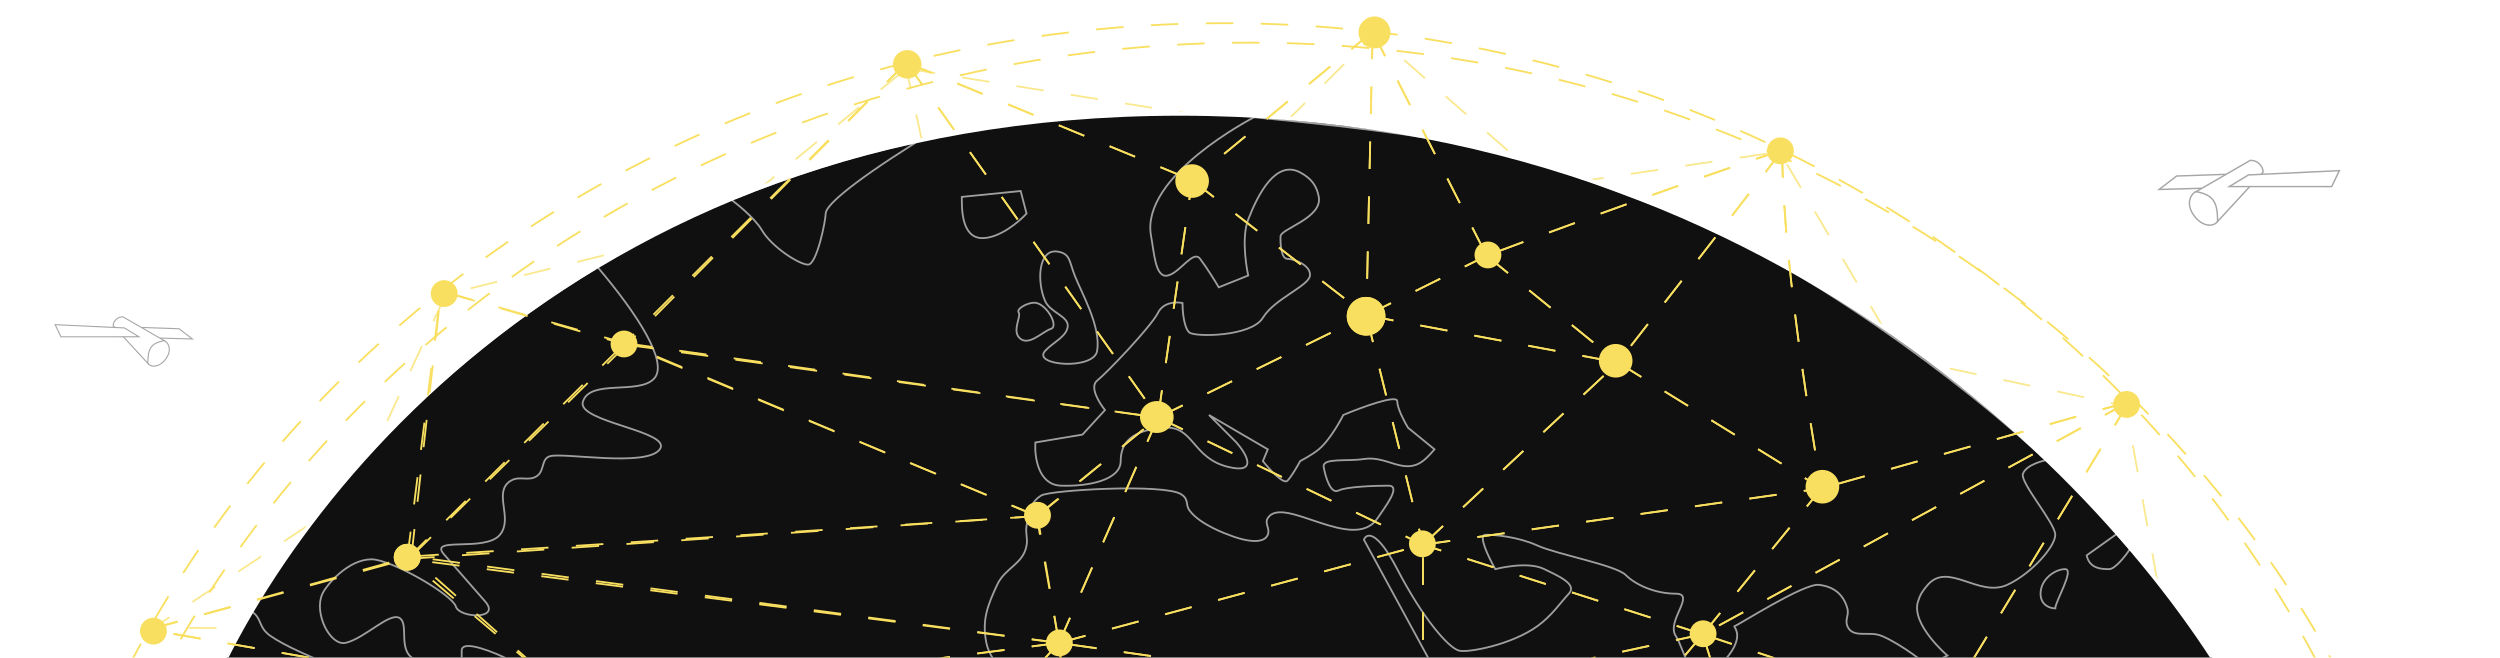 <svg width="1365" height="359" viewBox="0 0 1365 359" fill="none" xmlns="http://www.w3.org/2000/svg">
<path opacity="0.7" d="M387.977 124.995L243.438 160.756L192.506 270.79L83.758 342.771L1183.17 346.439L1160.68 221.733L1038.17 195.6L971.637 82.815L845.452 101.612L750.47 18.628L698.62 69.977L494.889 37.425M387.977 124.995L509.114 103.446L494.889 37.425M387.977 124.995L494.889 37.425" stroke="#F9DF5F" stroke-dasharray="15 15"/>
<path d="M644.139 62.183C308.043 62.183 145.194 287.754 105.781 400.539H1231.8C1175.96 287.754 980.235 62.183 644.139 62.183Z" fill="#101010" stroke="white" stroke-width="2"/>
<g opacity="0.6">
<path d="M137.585 332.629L136.984 333.553C143.408 337.554 140.655 342.312 147.67 347.205C163.708 358.391 207.104 372.761 236.018 384.735C237.268 377.944 237.41 363.611 227.987 360.609C216.207 356.856 223.703 341.307 218.349 337.554C212.994 333.801 199.608 348.277 188.899 350.958C180.332 353.103 171.121 334.662 176.049 324.151C178.281 319.389 190.05 305.386 202.821 305.386C213.613 305.386 246.958 324.687 248.869 331.121C250.78 337.554 273.715 338.49 264.932 328.44L242.444 302.705C233.661 292.655 264.88 301.684 272.964 291.982C280.483 282.957 268.835 268.633 278.854 262.494C283.749 259.495 288.635 263.144 293.311 259.813C297.378 256.916 295.473 250.478 300.272 249.091C307.677 246.949 353.104 255.202 360.241 245.338C367.379 235.473 315.019 230.444 318.231 219.441C321.954 206.686 348.974 215.827 357.233 206.603C365.034 197.892 348.146 171.598 326.299 145.863C215.08 213.496 164.772 290.835 137.585 332.629Z" stroke="white"/>
<path d="M278.854 384.735L287.956 399.211L405.219 406.181L312.051 360.609L278.854 384.735Z" stroke="white"/>
<path d="M252.082 371.331V355.247C252.082 348.813 269.93 356.141 278.854 360.609V371.331H252.082Z" stroke="white"/>
<path d="M500.16 77.73C455.515 86.3 404.859 106.869 399.278 109.011C400.884 110.262 411.737 118.432 416.02 125.723C421.375 134.838 436.367 144.488 441.186 144.488C446.005 144.488 450.824 120.362 450.824 116.609C450.824 112.856 461.073 102.392 500.16 77.73Z" stroke="white"/>
<path d="M536.402 130.012C524.623 130.012 525.158 112.856 525.158 107.494L557.285 104.277L560.497 116.609C556.392 121.077 545.826 130.012 536.402 130.012Z" stroke="white"/>
<path d="M570.671 164.424C566.075 154.184 566.686 135.645 577.482 137.373C584.367 138.475 583.736 142.548 586.734 150.268C590.482 159.919 601.191 178.148 599.049 191.551C597.336 202.274 563.176 199.709 570.671 191.551C574.954 186.889 582.558 183.724 582.986 178.148C583.414 172.572 573.518 170.768 570.671 164.424Z" stroke="white"/>
<path d="M573.812 179.553C569.171 180.983 561.076 189.976 556.214 184.045C552.894 179.996 557.642 172.608 556.214 170.642C554.786 168.676 560.485 165.572 564.245 165.28C570.939 164.762 578.452 178.124 573.812 179.553Z" stroke="white"/>
<path d="M579.238 265.175C566.816 264.746 564.781 249.269 565.316 241.585L591.018 237.295L603.333 223.892C600.12 219.96 594.766 211.239 599.049 207.807C604.404 203.518 628.499 178.32 632.247 170.813C635.245 164.809 642.42 164.737 645.633 165.452C645.633 169.741 646.383 178.963 649.381 181.536C652.38 184.11 683.212 183.94 689.539 173.494C695.866 163.048 714.679 156.171 715.241 150.44C715.802 144.709 706.352 141.326 702.925 141.326C699.499 141.326 698.999 133.105 699.177 128.994C699.356 124.884 722.096 119.055 720.06 107.548C718.914 101.079 715.673 97.264 709.886 94.145C696.715 87.044 686.881 105.923 681.508 119.88C677.219 131.019 681.508 150.44 681.508 150.44L665.444 156.874C663.659 153.836 659.126 146.473 655.271 141.326C651.416 136.179 644.475 148.835 637.601 150.44C630.728 152.045 630.192 137.933 628.499 128.994C622.254 96.028 684.753 64.017 684.753 64.017C821.266 77.301 830.176 84.988 910.987 115.01C981.819 141.326 1073.85 210.352 1117.04 251.278C1117.04 251.278 1106.38 253.363 1104.51 258.741C1102.87 263.454 1122.18 285.666 1122.18 291.982C1122.18 298.299 1109.39 313.133 1095.94 319.325C1080.56 326.409 1063.69 306.556 1052.57 319.325C1049.86 322.44 1048.45 324.5 1047.22 328.44C1043.3 340.955 1063.28 357.928 1063.28 357.928L1052.57 363.289C1052.57 363.289 1038.18 351.672 1027.4 347.205C1020.37 344.29 1011.61 348.859 1008.66 341.844C1007.21 338.368 1009.69 335.82 1008.66 332.193C1006.52 324.617 1001.46 320.305 993.136 319.325C984.81 318.345 948.373 341.844 947.088 341.844C945.482 341.844 955.12 347.205 939.056 363.289C922.993 379.374 920.316 355.247 914.961 347.205C909.607 339.163 926.206 324.151 914.961 324.151C903.717 324.151 893.008 319.325 887.654 313.964C882.299 308.603 850.172 302.705 839.464 297.88C828.755 293.054 816.44 291.982 811.085 291.982C806.802 291.982 812.87 304.492 816.44 310.747C816.44 310.747 833.862 306.071 843.212 310.747C849.83 314.057 861.595 318.789 856.598 324.151C851.6 329.512 847.258 336.205 839.464 341.844C825.265 352.115 801.402 356.525 796.628 355.247C790.77 353.679 776.817 337.554 762.895 310.747C751.758 289.301 746.118 291.089 744.69 294.663L780.565 360.609L816.44 374.012L790.203 411.542L660.09 406.181L628.499 379.374L572.277 384.735C572.277 384.735 542.217 369.228 538.544 350.958C536.067 338.639 539.14 330.723 544.434 319.325C548.842 309.837 558.626 308.172 560.497 297.88C561.246 293.76 559.812 291.288 560.497 287.157C561.678 280.046 562.379 274.304 568.529 270.536C573.353 267.581 635.757 263.913 644.934 269.873C649.326 272.726 647.161 275.472 649.381 278.578C655.116 286.604 670.799 291.982 670.799 291.982C670.799 291.982 688.939 299.671 692.216 291.982C693.612 288.707 690.31 285.875 692.216 282.868C700.455 269.873 739.278 302.393 752.186 282.868C756.203 276.792 765.394 265.175 758.076 265.175C750.758 265.175 735.052 265.711 730.769 267.856C726.485 270 723.629 260.171 722.737 254.988C721.844 249.805 735.439 252.082 744.69 250.617C757.328 248.615 766.366 259.501 776.817 251.771C779.672 249.659 783.242 245.338 783.242 245.338L768.785 233.542C766.822 230.326 762.895 222.927 762.895 219.066C762.895 215.206 743.262 222.462 733.446 226.572C733.446 226.572 726.969 239.565 720.06 245.338C716.453 248.351 709.886 251.771 709.886 251.771C708.458 254.452 705.067 260.35 702.925 262.494C700.784 264.639 693.109 256.239 689.539 251.771L692.216 245.338L660.09 226.572L675.082 241.585C680.437 247.661 687.076 258.848 670.799 254.988C650.452 250.163 652.058 231.934 634.924 233.542C617.79 235.151 611.9 241.585 611.9 251.771C611.9 261.958 594.766 265.711 579.238 265.175Z" stroke="white"/>
<path d="M1024.73 384.735L1020.98 360.609C1031.51 375.799 1052.57 406.717 1052.57 408.862C1052.57 411.006 1031.51 404.394 1020.98 400.819L1008.66 388.488L1015.09 379.374L1024.73 384.735Z" stroke="white"/>
<path d="M1066.49 392.777V406.181H1109.86V384.735L1098.08 376.157L1066.49 392.777Z" stroke="white"/>
<path d="M1145.2 379.374C1140.38 379.374 1131.28 379.374 1122.18 374.012C1127.89 370.438 1140.49 363.289 1145.2 363.289C1151.09 363.289 1150.02 379.374 1145.2 379.374Z" stroke="white"/>
<path d="M1127.53 310.747C1132.89 310.747 1122.18 328.44 1122.18 332.193C1119.5 332.193 1114.15 330.584 1114.15 324.151C1114.15 316.109 1122.18 310.747 1127.53 310.747Z" stroke="white"/>
<path d="M1151.63 310.747C1147.88 310.747 1140.92 310.747 1139.31 303.241L1155.68 291.558L1162.98 299.7C1160.3 303.989 1154.63 310.747 1151.63 310.747Z" stroke="white"/>
</g>
<g filter="url(#filter0_f)">
<path d="M494.919 34.134L342.091 188.264M494.919 34.134L650.899 98.403M494.919 34.134L632.278 227.951M749.463 17.273L650.899 98.403M749.463 17.273L811.704 139.608M749.463 17.273L746.029 172.201M973.102 82.023C913.09 101.451 811.704 139.608 811.704 139.608M973.102 82.023C941.084 124.228 883.389 197.932 883.389 197.932M973.102 82.023C973.102 149.014 994.579 266.664 994.579 266.664M1162.48 219.374L1059.38 389.628M1162.48 219.374L994.579 266.664M1162.48 219.374L929.748 346.314M1269.2 369.33L1059.38 389.628M1059.38 389.628L1307.57 464.248L967.106 467.679M1059.38 389.628L929.748 346.314M1059.38 389.628L967.106 467.679M929.748 346.314L776.935 379.336M929.748 346.314L994.579 266.664M929.748 346.314L776.935 297.425M929.748 346.314L967.106 467.679M929.748 346.314L811.704 486.12M776.935 379.336L578.193 351.032M776.935 379.336V297.425M776.935 379.336L811.704 486.12M776.935 379.336L598.797 535.009M578.193 351.032L316.351 384.911M578.193 351.032L439.116 503.274M578.193 351.032L224.625 303.8M578.193 351.032L566.47 281.793M578.193 351.032L632.278 227.951M578.193 351.032L776.935 297.425M578.193 351.032L598.797 535.009M316.351 384.911L81.226 343.741L224.625 303.8M316.351 384.911L30.472 459.847L439.116 503.274M316.351 384.911L439.116 503.274M316.351 384.911L224.625 303.8M439.116 503.274L598.797 535.009M224.625 303.8L566.47 281.793M224.625 303.8L342.091 188.264M224.625 303.8L240.803 158.906L342.091 188.264M566.47 281.793L342.091 188.264M566.47 281.793L632.278 227.951M342.091 188.264L632.278 227.951M632.278 227.951L650.899 98.403M632.278 227.951L746.029 172.201M632.278 227.951L776.935 297.425M650.899 98.403L746.029 172.201M746.029 172.201L811.704 139.608M746.029 172.201L776.935 297.425M746.029 172.201L883.389 197.932M811.704 139.608L883.389 197.932M776.935 297.425L883.389 197.932M776.935 297.425L994.579 266.664M883.389 197.932L994.579 266.664M967.106 467.679L811.704 486.12M811.704 486.12L598.797 535.009M1348 648.987C1333.83 749.767 1031.66 628.402 664.206 628.402C296.751 628.402 17.328 712.885 17.328 648.987C17.328 303.425 315.209 23.292 682.664 23.292C1050.12 23.292 1348 303.425 1348 648.987Z" stroke="#F9DF5F" stroke-dasharray="15 15"/>
</g>
<path d="M494.919 34.134L341.174 187.347M494.919 34.134L650.899 98.403M494.919 34.134L632.279 227.951M749.464 17.273L650.899 98.403M749.464 17.273L811.705 139.608M749.464 17.273L746.03 172.201M973.102 82.023C913.09 101.451 811.705 139.608 811.705 139.608M973.102 82.023C941.085 124.228 883.389 197.932 883.389 197.932M973.102 82.023C973.102 149.014 994.58 266.664 994.58 266.664M1162.48 219.374L1059.38 389.628M1162.48 219.374L994.58 266.664M1162.48 219.374L929.748 346.314M1269.2 369.33L1059.38 389.628M1059.38 389.628L1307.57 464.248L967.106 467.679M1059.38 389.628L929.748 346.314M1059.38 389.628L967.106 467.679M929.748 346.314L776.936 379.336M929.748 346.314L994.58 266.664M929.748 346.314L776.936 297.425M929.748 346.314L967.106 467.679M929.748 346.314L811.705 486.12M776.936 379.336L578.193 351.032M776.936 379.336V297.425M776.936 379.336L811.705 486.12M776.936 379.336L598.797 535.009M578.193 351.032L316.352 384.911M578.193 351.032L439.117 503.274M578.193 351.032L222.331 305.176M578.193 351.032L566.012 281.793M578.193 351.032L632.279 227.951M578.193 351.032L776.936 297.425M578.193 351.032L598.797 535.009M316.352 384.911L81.227 343.741L222.331 305.176M316.352 384.911L30.472 459.847L439.117 503.274M316.352 384.911L439.117 503.274M316.352 384.911L222.331 305.176M439.117 503.274L598.797 535.009M222.331 305.176L566.012 281.793M222.331 305.176L341.174 187.347M222.331 305.176L240.804 158.906L341.174 187.347M566.012 281.793L341.174 187.347M566.012 281.793L632.279 227.951M341.174 187.347L632.279 227.951M632.279 227.951L650.899 98.403M632.279 227.951L746.03 172.201M632.279 227.951L776.936 297.425M650.899 98.403L746.03 172.201M746.03 172.201L811.705 139.608M746.03 172.201L776.936 297.425M746.03 172.201L883.389 197.932M811.705 139.608L883.389 197.932M776.936 297.425L883.389 197.932M776.936 297.425L994.58 266.664M883.389 197.932L994.58 266.664M967.106 467.679L811.705 486.12M811.705 486.12L598.797 535.009M1333.67 638.362C1319.51 739.142 1017.33 617.777 649.878 617.777C282.423 617.777 3 702.261 3 638.362C3 292.801 300.881 12.668 668.336 12.668C1035.79 12.668 1333.67 292.801 1333.67 638.362Z" stroke="#F9DF5F" stroke-dasharray="15 15"/>
<ellipse cx="83.76" cy="344.605" rx="7.342" ry="7.336" fill="#F9DF5F"/>
<ellipse cx="242.521" cy="160.297" rx="7.342" ry="7.336" fill="#F9DF5F"/>
<g filter="url(#filter1_f)">
<ellipse cx="222.33" cy="304.259" rx="7.342" ry="7.336" fill="#F9DF5F"/>
</g>
<ellipse cx="222.33" cy="304.259" rx="7.342" ry="7.336" fill="#F9DF5F"/>
<ellipse cx="340.717" cy="187.806" rx="7.342" ry="7.336" fill="#F9DF5F"/>
<ellipse cx="495.347" cy="35.133" rx="7.8" ry="7.794" fill="#F9DF5F"/>
<ellipse cx="566.471" cy="281.335" rx="7.342" ry="7.336" fill="#F9DF5F"/>
<ellipse cx="578.4" cy="351.023" rx="7.342" ry="7.336" fill="#F9DF5F"/>
<ellipse cx="631.63" cy="227.693" rx="9.177" ry="8.711" fill="#F9DF5F"/>
<ellipse cx="650.9" cy="98.861" rx="9.177" ry="9.17" fill="#F9DF5F"/>
<ellipse cx="750.468" cy="17.711" rx="8.718" ry="8.711" fill="#F9DF5F"/>
<ellipse cx="972.099" cy="82.356" rx="7.342" ry="7.336" fill="#F9DF5F"/>
<ellipse cx="1161.14" cy="220.816" rx="7.342" ry="7.336" fill="#F9DF5F"/>
<ellipse cx="995.036" cy="265.747" rx="9.177" ry="9.17" fill="#F9DF5F"/>
<ellipse cx="882.161" cy="196.975" rx="9.177" ry="9.17" fill="#F9DF5F"/>
<ellipse cx="745.882" cy="172.676" rx="10.554" ry="10.545" fill="#F9DF5F"/>
<g filter="url(#filter2_f)">
<ellipse cx="745.882" cy="172.676" rx="10.554" ry="10.545" fill="#F9DF5F"/>
</g>
<circle cx="291.88" cy="396.574" r="5.146" fill="#F9DF5F"/>
<circle cx="1329.44" cy="379.733" r="5.146" fill="#F9DF5F"/>
<circle cx="1102.09" cy="402.187" r="5.146" fill="#F9DF5F"/>
<circle cx="793.349" cy="390.96" r="5.146" fill="#F9DF5F"/>
<ellipse cx="812.416" cy="139.207" rx="7.342" ry="7.336" fill="#F9DF5F"/>
<ellipse cx="776.623" cy="296.923" rx="7.342" ry="7.336" fill="#F9DF5F"/>
<ellipse cx="929.881" cy="346.033" rx="7.342" ry="7.336" fill="#F9DF5F"/>
<path d="M1197.93 104.837C1198.35 104.906 1198.75 104.979 1199.14 105.055C1208.44 106.86 1210.31 110.559 1210.43 120.731C1210.43 121.109 1210.44 121.497 1210.44 121.894L1228.9 101.876L1227.95 101.729L1211.21 119.885C1211.1 115.198 1210.56 111.761 1208.86 109.272C1207.15 106.784 1204.37 105.375 1200.17 104.457L1228.74 87.96C1228.81 87.956 1228.89 87.953 1228.99 87.953C1229.26 87.953 1229.64 87.975 1230.1 88.063C1231.01 88.239 1232.2 88.678 1233.31 89.74C1234.42 90.813 1234.9 91.916 1235.11 92.733C1235.21 93.145 1235.25 93.487 1235.26 93.719C1235.26 93.75 1235.26 93.779 1235.26 93.806L1234.01 95.162L1235.09 95.162L1236.04 94.127C1236.04 94.127 1236.33 91.548 1233.86 89.168C1231.39 86.788 1228.5 87.185 1228.5 87.185L1197.93 104.837Z" fill="#A6A6A5"/>
<path fill-rule="evenodd" clip-rule="evenodd" d="M1199.44 104.898C1196.77 105.787 1193.47 111.042 1198.25 117.493C1200.58 120.641 1203.22 122.127 1205.48 122.465C1207.74 122.804 1209.6 121.998 1210.49 120.575L1211.17 120.995C1210.07 122.746 1207.86 123.625 1205.36 123.25C1202.86 122.874 1200.04 121.245 1197.61 117.965C1192.58 111.171 1195.91 105.239 1199.19 104.145L1199.44 104.898Z" fill="#A6A6A5"/>
<path fill-rule="evenodd" clip-rule="evenodd" d="M1227.75 95.903L1218.62 101.466L1272.86 101.474L1276.63 93.602L1227.75 95.903ZM1227.51 95.12L1215.8 102.259L1273.36 102.267L1277.92 92.747L1227.51 95.12Z" fill="#A6A6A5"/>
<path fill-rule="evenodd" clip-rule="evenodd" d="M1177.66 103.88L1188.26 95.718L1215.18 94.791L1215.21 95.584L1188.54 96.502L1180.08 103.017L1202.08 102.389L1202.11 103.182L1177.66 103.88Z" fill="#A6A6A5"/>
<path d="M90.527 186.149C90.21 186.202 89.903 186.257 89.606 186.315C82.525 187.689 81.102 190.507 81.009 198.252C81.006 198.541 81.004 198.836 81.004 199.139L66.905 183.85L67.666 183.784L80.415 197.608C80.495 194.039 80.905 191.422 82.206 189.527C83.507 187.631 85.62 186.559 88.818 185.86L67.062 173.297C67.014 173.294 66.951 173.292 66.875 173.292C66.671 173.292 66.377 173.308 66.028 173.375C65.332 173.509 64.426 173.843 63.586 174.652C62.736 175.47 62.372 176.309 62.215 176.932C62.137 177.245 62.11 177.505 62.103 177.683C62.102 177.706 62.101 177.728 62.101 177.749L62.851 178.562L62.101 178.64L61.504 177.993C61.504 177.993 61.283 176.029 63.167 174.217C65.05 172.404 67.248 172.706 67.248 172.706L90.527 186.149Z" fill="#A6A6A5"/>
<path fill-rule="evenodd" clip-rule="evenodd" d="M89.377 186.195C91.411 186.872 93.926 190.874 90.287 195.787C88.51 198.184 86.498 199.316 84.779 199.573C83.055 199.832 81.639 199.217 80.961 198.134L80.449 198.454C81.282 199.787 82.965 200.456 84.869 200.171C86.778 199.885 88.922 198.644 90.772 196.146C94.606 190.972 92.069 186.455 89.568 185.622L89.377 186.195Z" fill="#A6A6A5"/>
<path fill-rule="evenodd" clip-rule="evenodd" d="M67.822 179.346L74.77 183.582L33.467 183.588L30.594 177.594L67.822 179.346ZM68.005 178.75L76.921 184.186L33.087 184.192L29.611 176.942L68.005 178.75Z" fill="#A6A6A5"/>
<path fill-rule="evenodd" clip-rule="evenodd" d="M105.963 185.42L97.895 179.205L77.389 178.499L77.368 179.102L97.68 179.802L104.12 184.763L87.364 184.285L87.347 184.889L105.963 185.42Z" fill="#A6A6A5"/>
<defs>
<filter id="filter0_f" x="0.828" y="0.491" width="1363.67" height="704.986" filterUnits="userSpaceOnUse" color-interpolation-filters="sRGB">
<feFlood flood-opacity="0" result="BackgroundImageFix"/>
<feBlend mode="normal" in="SourceGraphic" in2="BackgroundImageFix" result="shape"/>
<feGaussianBlur stdDeviation="8" result="effect1_foregroundBlur"/>
</filter>
<filter id="filter1_f" x="198.988" y="280.923" width="46.683" height="46.671" filterUnits="userSpaceOnUse" color-interpolation-filters="sRGB">
<feFlood flood-opacity="0" result="BackgroundImageFix"/>
<feBlend mode="normal" in="SourceGraphic" in2="BackgroundImageFix" result="shape"/>
<feGaussianBlur stdDeviation="8" result="effect1_foregroundBlur"/>
</filter>
<filter id="filter2_f" x="719.328" y="146.131" width="53.107" height="53.09" filterUnits="userSpaceOnUse" color-interpolation-filters="sRGB">
<feFlood flood-opacity="0" result="BackgroundImageFix"/>
<feBlend mode="normal" in="SourceGraphic" in2="BackgroundImageFix" result="shape"/>
<feGaussianBlur stdDeviation="8" result="effect1_foregroundBlur"/>
</filter>
</defs>
</svg>
